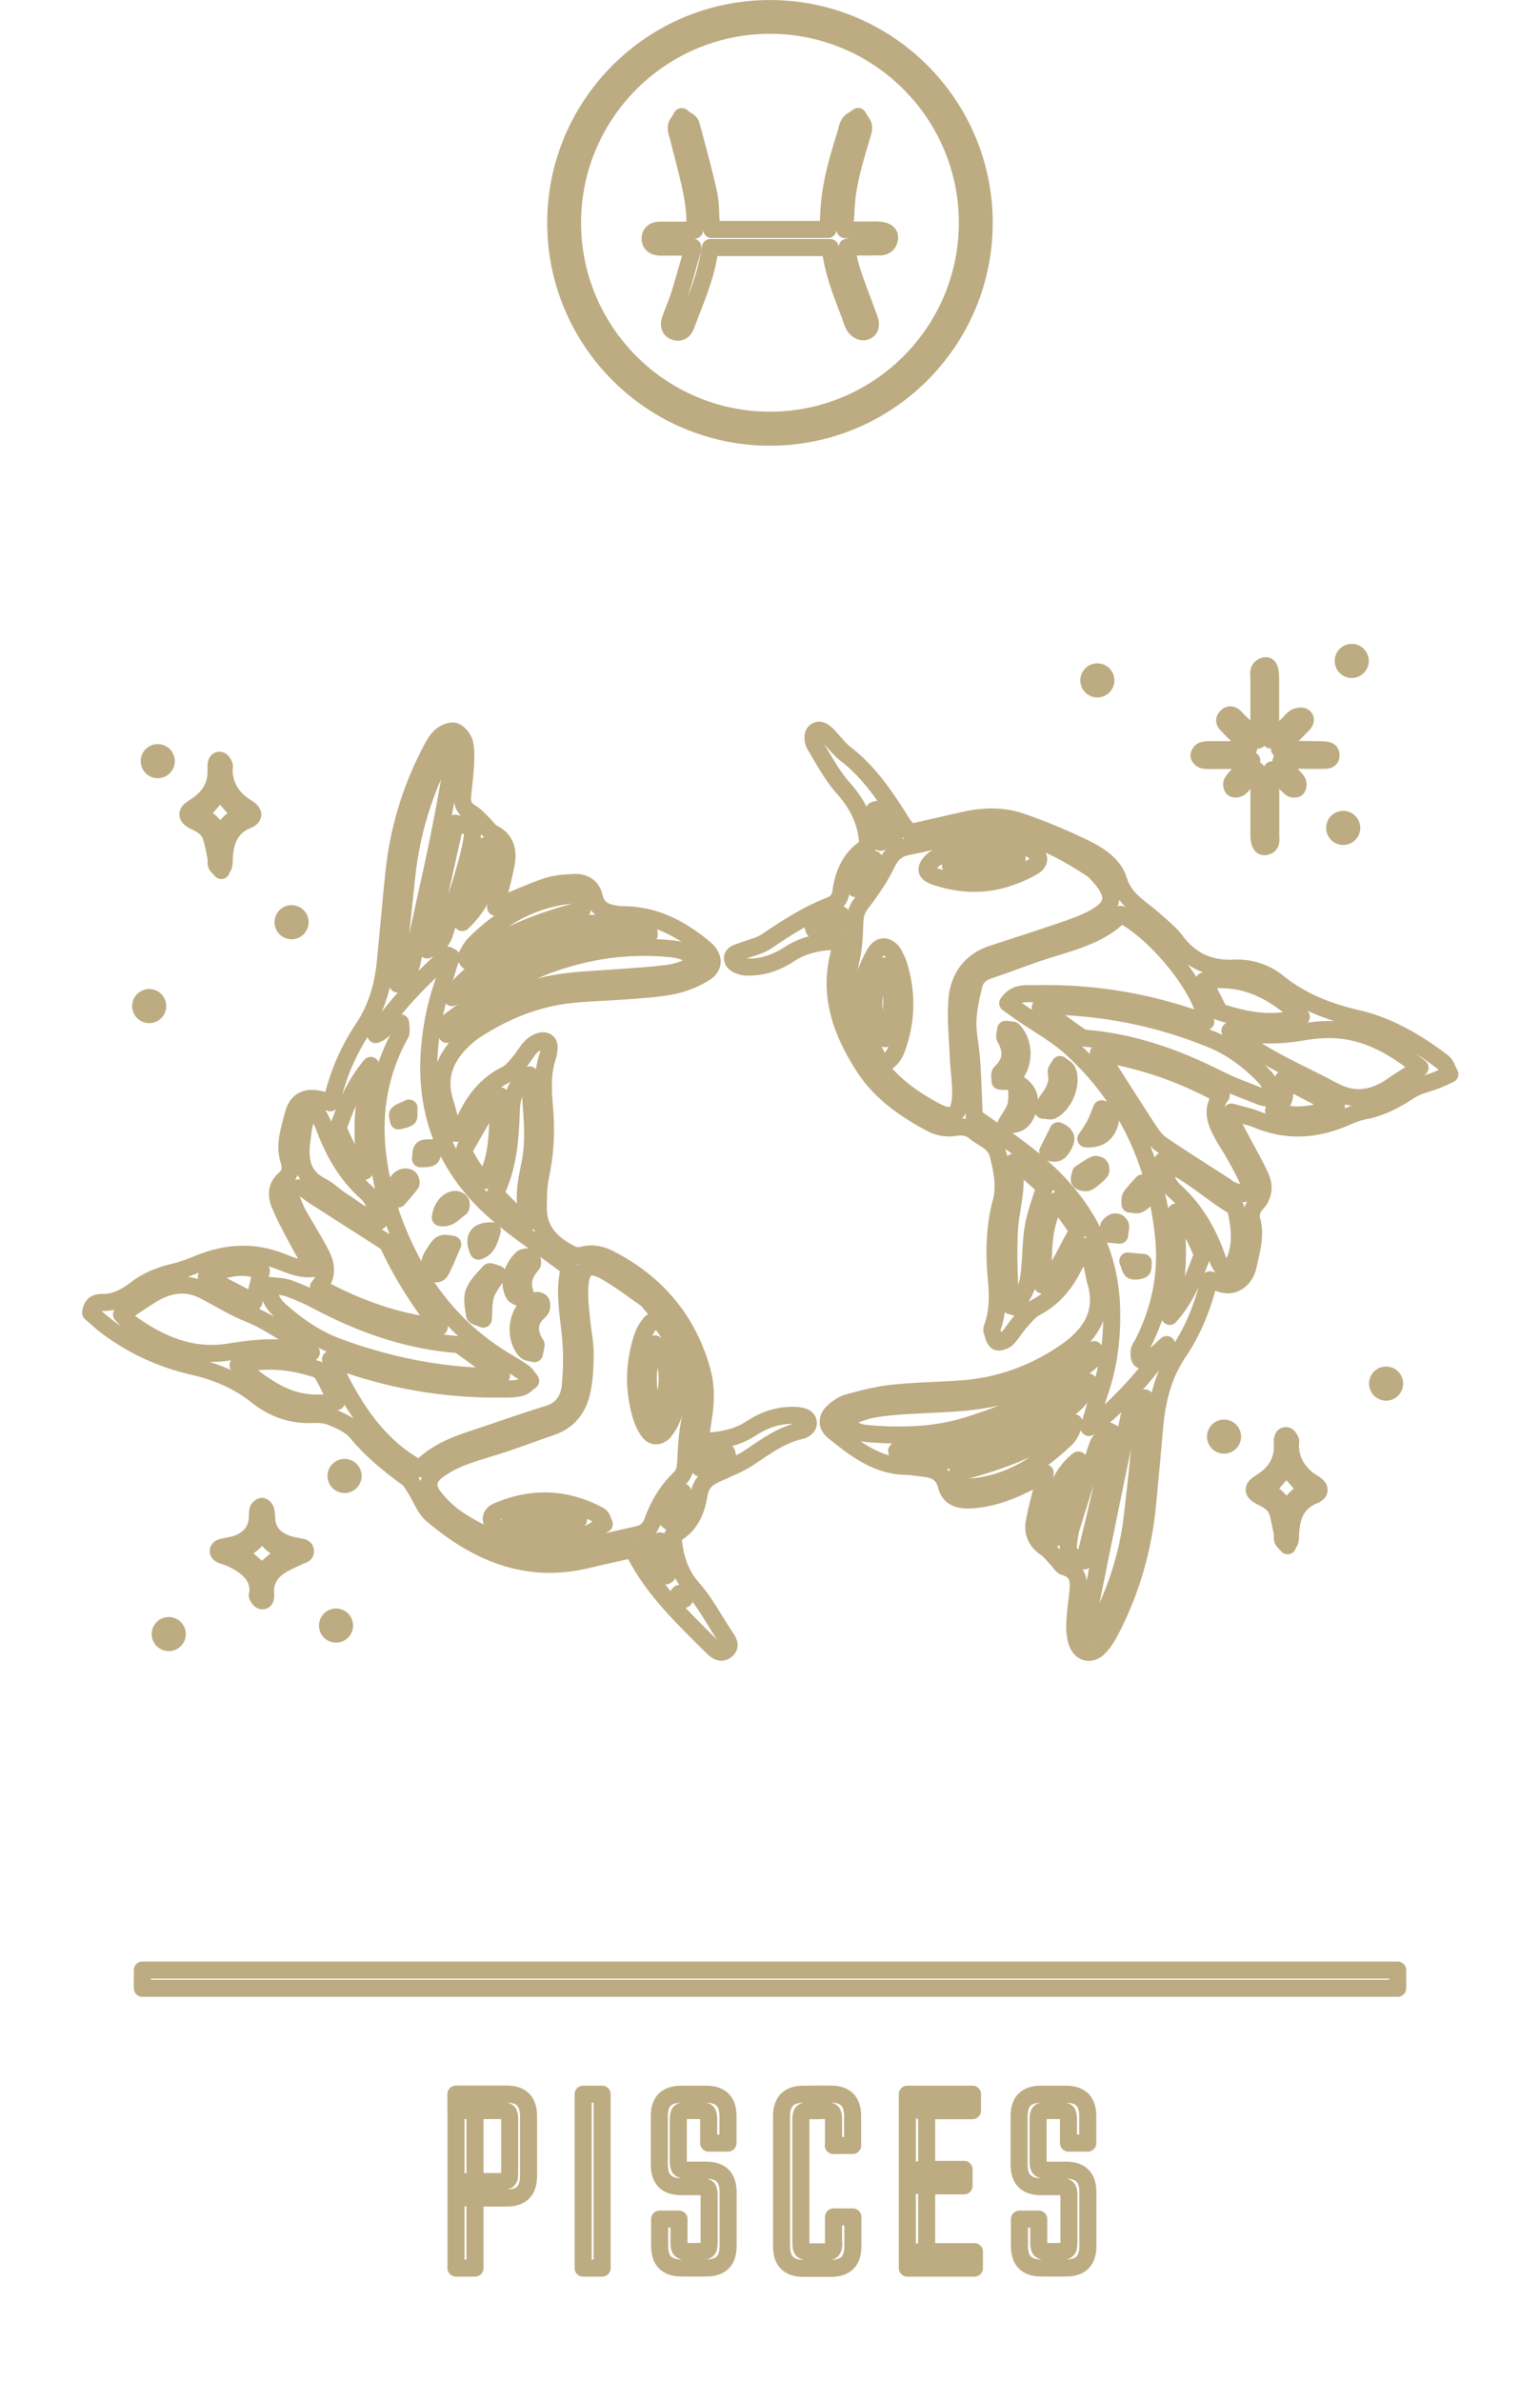 <svg xmlns="http://www.w3.org/2000/svg" id="sign-svg" viewBox="0 0 128.52 198.64" width="128.52" height="198.64" preserveAspectRatio="xMidYMid meet"><g id="sign-glyph" transform="translate(0.000 0.714) scale(0.949)"><path d="M44.82 190.28v-4.72c0-.33-.05-.54-.14-.63s-.3-.14-.63-.14h-3.96v-1.45h4.45c.66 0 1.14.16 1.46.48s.48.81.48 1.46v5.26c0 .66-.16 1.14-.48 1.46s-.81.48-1.46.48H41.1v-1.45h2.95q.495 0 .63-.15c.135-.15.14-.3.14-.61Zm-4.72-6.93h1.67v15.29H40.1zm11.18 0h1.67v15.29h-1.67zm11.08 13.07v-4.18c0-.33-.05-.54-.14-.63s-.3-.13-.63-.13h-1.67c-.66 0-1.14-.16-1.46-.48s-.48-.81-.48-1.46v-4.25c0-.65.16-1.14.48-1.46s.81-.48 1.46-.48h2.16c.66 0 1.14.16 1.46.48s.48.81.48 1.46v2.36h-1.7v-2.09c0-.33-.05-.54-.14-.63s-.3-.14-.63-.14h-1.13c-.31 0-.52.04-.62.14q-.15.135-.15.63v3.71c0 .31.05.52.15.61.1.1.3.15.62.15h1.67c.66 0 1.14.16 1.46.48s.48.81.48 1.46v4.72c0 .66-.16 1.14-.48 1.46s-.81.48-1.46.48h-2.14c-.66 0-1.14-.16-1.46-.48s-.48-.81-.48-1.46v-2.36h1.7v2.09c0 .31.05.52.15.61.1.1.3.15.61.15h1.11q.495 0 .63-.15c.135-.15.14-.3.14-.61Zm8.07-10.86v10.89c0 .31.05.52.15.61.1.1.3.15.61.15h.71v1.45h-1.23c-.66 0-1.14-.16-1.46-.48s-.48-.81-.48-1.46v-11.43c0-.65.16-1.14.48-1.46s.81-.48 1.46-.48h1.4v1.45h-.88c-.31 0-.52.04-.61.14q-.15.135-.15.63Zm2.87 2.31v-2.31c0-.33-.05-.54-.14-.63s-.3-.14-.63-.14h-.84v-1.45h1.35c.66 0 1.14.16 1.46.48s.48.81.48 1.46v2.58h-1.7Zm0 8.58v-2.31H75v2.58c0 .66-.16 1.14-.48 1.46s-.81.48-1.46.48h-1.35v-1.45h.84q.495 0 .63-.15c.09-.1.14-.3.14-.61Zm6.49-13.1h1.7v15.29h-1.7zm5.73 0v1.45h-4.65v-1.45zm-.74 6.61v1.45h-3.91v-1.45zm.91 7.23v1.45h-4.82v-1.45zm8.31-.77v-4.18c0-.33-.05-.54-.14-.63s-.3-.13-.63-.13h-1.67c-.66 0-1.14-.16-1.46-.48s-.48-.81-.48-1.46v-4.25c0-.65.16-1.14.48-1.46s.81-.48 1.46-.48h2.16c.66 0 1.14.16 1.46.48s.48.81.48 1.46v2.36h-1.7v-2.09c0-.33-.05-.54-.14-.63s-.3-.14-.63-.14h-1.13c-.31 0-.52.04-.62.14q-.15.135-.15.63v3.71c0 .31.05.52.15.61.1.1.3.15.62.15h1.67c.66 0 1.14.16 1.46.48s.48.81.48 1.46v4.72c0 .66-.16 1.14-.48 1.46s-.81.48-1.46.48h-2.14c-.66 0-1.14-.16-1.46-.48s-.48-.81-.48-1.46v-2.36h1.7v2.09c0 .31.05.52.15.61.1.1.3.15.61.15h1.11q.495 0 .63-.15c.135-.15.14-.3.14-.61Z" class="st0" fill="none" stroke="#BDAC82" stroke-width="1.5" stroke-linecap="round" stroke-linejoin="round"/><path d="M67.71 37.68c-10.39 0-18.84-8.45-18.84-18.84S57.32 0 67.71 0s18.84 8.45 18.84 18.84-8.45 18.84-18.84 18.84m0-36.21c-9.57 0-17.36 7.79-17.36 17.36s7.79 17.36 17.36 17.36 17.36-7.79 17.36-17.36S77.28 1.47 67.71 1.47" class="st1" fill="none" stroke="#BDAC82" stroke-width="1.5" stroke-linecap="round" stroke-linejoin="round"/><path d="M76.9 19.47h-2.04c-.17 0-.34-.02-.53-.04h-.02l.03-.62c.03-.63.06-1.24.11-1.84.16-1.81.69-3.58 1.2-5.3l.13-.43c.08-.24.16-.5.17-.77 0-.22-.12-.4-.23-.55-.03-.04-.07-.09-.09-.13l-.17-.3-.28.21s-.08.06-.13.08c-.14.08-.31.18-.4.36-.11.2-.16.41-.21.61l-.06.24c-.67 2.15-1.35 4.37-1.48 6.75l-.09 1.68H62.58v-.02c-.01-.22-.02-.43-.04-.63-.02-.25-.03-.5-.04-.75-.02-.59-.05-1.19-.18-1.78-.41-1.83-.91-3.68-1.39-5.46l-.15-.55c-.06-.22-.26-.34-.42-.43-.05-.03-.1-.06-.13-.09l-.28-.21-.17.31s-.06.09-.09.13c-.1.14-.22.32-.22.53 0 .24.06.45.13.66l.06.22c.12.5.25.99.38 1.49.29 1.12.6 2.29.81 3.44.16.85.33 1.97.23 3.2h-3.01c-.32 0-.55.08-.71.24-.09.09-.19.25-.19.51 0 .21.1.72.9.74h2.85c0 .12 0 .2-.03.27l-.15.54c-.32 1.12-.63 2.25-.98 3.36-.13.43-.3.84-.46 1.26-.12.3-.23.6-.34.9-.26.74.12 1.01.38 1.1a.72.72 0 0 0 .55-.01c.26-.12.39-.39.46-.59.18-.49.37-.98.56-1.47.53-1.37 1.08-2.79 1.36-4.28l.2-1.04H73c.23 2.01.93 3.81 1.6 5.56l.14.37c.04.09.07.19.1.29.08.24.16.48.3.71s.52.53.85.47c.19-.02.35-.12.45-.27.12-.19.14-.45.05-.72-.06-.2-.14-.39-.21-.59l-.43-1.16c-.29-.78-.58-1.56-.85-2.35-.29-.86-.45-1.61-.5-2.34.15 0 .27-.02.4-.02h.66c.43 0 .86 0 1.29-.01.07-.01.15 0 .23 0 .33.02.95.07 1.13-.65.06-.24-.01-.4-.09-.5-.18-.24-.54-.33-1.24-.34ZM12.52 172.44h110.39v1.6H12.52z" class="st0" fill="none" stroke="#BDAC82" stroke-width="1.5" stroke-linecap="round" stroke-linejoin="round"/><path d="M108.02 97.27c.37.72.74 1.44 1.12 2.15.57 1.09 1.2 2.15 1.7 3.26.38.85.33 1.69-.41 2.45-.28.29-.48.93-.37 1.3.43 1.42-.02 2.74-.29 4.07-.22 1.07-1.05 1.78-1.93 1.69-.46-.04-.91-.26-1.44-.43-.08.23-.17.45-.23.67-.54 2.01-1.34 3.93-2.5 5.65-1.35 1.99-1.91 4.18-2.12 6.52-.21 2.35-.42 4.71-.65 7.06-.38 3.76-1.4 7.34-3.12 10.71-.31.61-.66 1.23-1.13 1.71-.72.73-1.64.49-1.95-.49-.16-.5-.2-1.07-.18-1.6.03-.83.14-1.67.24-2.5.13-1.08.22-2.1-1.15-2.5-.24-.07-.41-.41-.61-.62-.33-.34-.62-.75-1.01-1.02-.83-.56-1.21-1.33-1.04-2.27.19-1.11.51-2.2.77-3.3.07-.3.11-.61.19-1.05-.63.36-1.09.64-1.57.88-1.59.81-3.25 1.42-5.06 1.5-.96.04-1.81-.22-2.06-1.27-.26-1.05-.98-1.4-1.93-1.51-.54-.06-1.08-.16-1.62-.17-2.6-.06-4.5-1.56-6.38-3.08-.59-.48-.61-1.14-.07-1.67.38-.37.86-.71 1.36-.85 1.27-.35 2.57-.69 3.88-.83 2.05-.22 4.13-.24 6.19-.39 3.26-.25 6.26-1.34 8.95-3.17 2.16-1.47 3.6-3.37 2.76-6.23-.15-.52-.21-1.06-.36-1.58-.13-.43-.34-.83-.63-1.54-.49.91-.8 1.51-1.12 2.11-.74 1.37-1.72 2.49-3.13 3.24-.54.28-.96.8-1.38 1.27-.43.47-.74 1.05-1.19 1.5-.2.2-.73.37-.88.25-.25-.2-.33-.62-.44-.96-.04-.12.04-.29.09-.43.45-1.34.43-2.71.3-4.09-.21-2.27-.18-4.52.41-6.75.38-1.43.1-2.82-.26-4.22-.29-1.12-1.33-1.38-2.06-1.99-.51-.42-1.07-.5-1.77-.38-.63.11-1.41-.02-1.98-.32-2.37-1.25-4.55-2.76-6.03-5.08-1.88-2.95-3.06-6.07-2.2-9.65.1-.41.09-.85.14-1.33-1.68.01-3.15.28-4.47 1.15-1.18.77-2.49 1.21-3.91 1.11-.37-.03-.93-.28-1.03-.56-.21-.56.38-.68.79-.83.73-.28 1.55-.44 2.18-.87 1.76-1.19 3.52-2.33 5.51-3.11.5-.19.92-.53 1-1.17.22-1.72.9-3.19 2.37-4.04-.04-2.1-.86-3.68-2.16-5.15-1-1.13-1.73-2.51-2.51-3.81-.16-.27-.2-.84-.03-1.05.36-.43.8-.15 1.13.18.55.56 1.02 1.22 1.64 1.7 2.11 1.63 3.54 3.81 4.93 6.02.2.32.48.59.72.88 1.63-.37 3.16-.72 4.7-1.07 1.71-.39 3.45-.45 5.11.13 1.85.64 3.67 1.4 5.44 2.25 1.29.62 2.67 1.5 3.08 2.85.54 1.78 1.98 2.46 3.15 3.52.66.59 1.37 1.15 1.9 1.85 1.29 1.73 2.97 2.49 5.11 2.39a5.63 5.63 0 0 1 3.86 1.25c2.05 1.65 4.39 2.57 6.92 3.16 2.83.65 5.29 2.1 7.58 3.85.3.23.42.7.62 1.06-.38.17-.75.36-1.13.51-.81.32-1.71.49-2.42.96-1.25.82-2.53 1.5-4.02 1.77-.57.11-1.13.35-1.67.58-2.51 1.08-5.03 1.26-7.6.21-.76-.31-1.57-.47-2.36-.7-.08.08-.16.16-.23.24ZM90.83 86.61c4.67-.13 9.22.53 13.66 1.99.47.15.93.3 1.4.45.04.01.1 0 .15 0-.14-2.58-4.19-7.72-7.46-9.42-1.85 1.88-4.37 2.43-6.8 3.22-1.64.53-3.23 1.17-4.87 1.71-.69.23-1.12.68-1.27 1.31-.25 1.04-.49 2.11-.52 3.18-.03 1.12.25 2.25.32 3.37.11 1.56.15 3.12.24 5.02.57.39 1.44 1 2.32 1.61 2.23 1.54 4.34 3.2 6.07 5.34 2.31 2.86 3.56 6.09 3.68 9.76.08 2.53-.2 5.01-1.02 7.42-.34 1-.62 2.03-.97 3.17 1.67-.91 5.41-4.89 6.84-7.29-.62.55-1.03.97-1.5 1.29-.2.13-.61.17-.79.04-.15-.11-.16-.51-.13-.76.03-.23.21-.44.32-.66 1.51-2.97 2.17-6.12 1.82-9.43-.68-6.56-3.28-12.22-8.24-16.66-1.27-1.14-2.81-1.97-4.23-2.95-.39-.27-.77-.55-1.23-.88.69-.97 1.49-.82 2.19-.84Zm-6.32-13.98c-1.58.36-3.16.74-4.75 1.06-.9.18-1.38.66-1.79 1.5-.59 1.22-1.38 2.37-2.21 3.45-.39.51-.55.98-.58 1.59-.05 1.08-.06 2.18-.31 3.23-.74 3.16.21 5.92 1.81 8.57 1.34 2.22 3.35 3.71 5.59 4.9 1.44.77 2.12.39 2.2-1.27.06-1.12-.14-2.25-.19-3.38-.07-1.67-.25-3.34-.14-5 .13-2.01 1.14-3.53 3.18-4.19 1.78-.58 3.56-1.15 5.32-1.75 1.12-.38 2.26-.73 3.3-1.26 2.21-1.11 2.35-2.23.21-4.34-3.23-2.13-6.98-4.2-11.65-3.13Zm12.09 19.2c.44.62.69.96.92 1.32 1.16 1.81 2.31 3.63 3.49 5.43.31.47.67.97 1.12 1.28 1.86 1.26 3.77 2.46 5.66 3.68.16.11.31.26.49.32.39.14.92.44 1.18.29.58-.32.36-.95.14-1.44-.31-.67-.67-1.31-1.03-1.95-.31-.56-.67-1.09-.98-1.64-.64-1.13-1.17-2.28-.19-3.59-3.38-1.84-6.83-3.08-10.81-3.7Zm20.71 3.33c1.79.97 3.5.67 5.13-.46.75-.52 1.54-1 2.44-1.59-2.56-2.07-5.22-3.5-8.5-3.34-.73.03-1.47.14-2.2.26-2.01.31-4.01.27-6.02-.17 2.75 2.35 6.06 3.63 9.15 5.31Zm-22.3-4.79c.22.15.56.17.85.19 3.98.39 7.66 1.71 11.21 3.5 1.22.62 2.52 1.08 3.8 1.59.27.11.57.12.83.17.3-1.08-.22-1.64-.73-2.15-1.26-1.26-2.69-2.32-4.34-3.01-4.6-1.9-9.4-2.87-14.38-2.97-.14 0-.28.05-.77.13 1.31.95 2.41 1.78 3.54 2.55Zm-2.88 29.99c-2.39 1.36-5.01 1.99-7.73 2.2-1.71.13-3.43.17-5.15.29-.93.07-1.87.15-2.77.35-.78.17-1.52.53-2.42.85.67.83 1.35 1.15 2.16 1.22 2.96.25 5.89.2 8.76-.67 3.88-1.19 7.51-2.87 10.69-5.45.53-.43.54-.43.54-1.26-1.35.82-2.69 1.68-4.08 2.46Zm4.66 21.37c1.41-2.84 2.38-5.83 2.76-8.98.42-3.46.74-6.93 1.13-10.61-.72.4-1.22.78-1.36 1.47-1.19 5.73-2.37 11.46-3.52 17.19-.14.69-.08 1.42-.12 2.13.11.04.23.07.34.11.26-.43.55-.85.77-1.3Zm6.51-37.78c1.8 1.62 2.96 3.65 3.75 5.92.15.43.44.81.81 1.48 1.5-2.04 1.21-3.96.79-5.96-2.12-1.21-3.9-3.03-6.41-4.08.17 1.1.31 1.97 1.06 2.64m-13.01 8.33c.2-.54.22-1.16.28-1.74.11-1.17.1-2.37.31-3.52.2-1.1.62-2.17.99-3.43-.8-.71-1.66-1.47-2.52-2.24-.09.03-.19.06-.28.1.54 2-.17 3.89-.29 5.82-.15 2.24.02 4.5.05 6.75l.48.15c.34-.62.75-1.22 1-1.88Zm-7.12 15.34c.28.05.59-.03.87-.09 3.27-.78 6.41-1.89 9.17-3.87.97-.7 2.04-1.36 2.52-2.91-5.3 3.44-10.68 5.92-16.88 6.05 1.44.28 2.87.57 4.32.83Zm24.06-39.42c3.01.98 5.03 1.1 7.21.44-2.36-2.21-5-3.7-8.57-3.16.46.93.92 1.83 1.36 2.71Zm-9.4 37.01c-.11-.05-.22-.11-.32-.16-.34.43-.84.81-1 1.3-.81 2.37-1.54 4.77-2.29 7.17-.1.33-.15.67-.2 1.01-.19 1.31-.15 1.37 1.33 1.94.94-3.81 1.85-7.5 2.49-11.25Zm-12.16 4.74c2.04-.23 3.89-.99 5.56-2.15.88-.61 1.7-1.31 2.49-2.05.37-.34.58-.85.75-1.42-3.14 2.1-6.55 3.48-10.25 4.37.3 1.25.4 1.36 1.46 1.24Zm9.15-22.48c-.61-.86-1.19-1.69-1.89-2.68-1.47 2.46-1.07 4.99-1.25 7.43 1.56-1.25 2.03-3.13 3.14-4.75m8.7 2.96c-.08 1.45-.4 2.89-.65 4.54 1.44-1.63 2.12-3.42 2.79-5.2.06-.16.02-.39-.06-.56-.52-1.21-1.06-2.41-2.19-3.41.05 1.69.19 3.17.11 4.63m9.35-16.32c.12 1.07.39 2.04-.87 2.78 1.99.69 3.58.34 5.53-.35-1.72-.9-3.12-1.63-4.66-2.43M94.83 127.6c-1.32.96-2.47 3.33-2.67 5.37q-.07.69.64 1.48c.7-2.34 1.35-4.54 2.03-6.85M78.64 72.79c-.53-.84-1.02-1.62-1.5-2.39-.08.02-.17.04-.25.07.16.88.33 1.76.53 2.83.52-.21.82-.34 1.23-.51Zm-4.71 7.96c0-.33.02-.64.03-1.09l-2.44 1.11.07.2c.75-.07 1.51-.15 2.34-.23Zm2.94-5.95c-1.06.64-1.38 1.43-1.65 2.56.97-.7 1.33-1.47 1.65-2.56" class="st1" fill="none" stroke="#BDAC82" stroke-width="1.5" stroke-linecap="round" stroke-linejoin="round"/><path d="M89.08 89.81c-.13-.02-.39-.05-.64-.08-.02.26-.15.58-.05.77.64 1.13.59 2.12-.4 3.04-.13.12-.04.5-.05.75.22 0 .49.08.67-.01 1.43-.78 1.74-3.17.47-4.47m2.65 7.03c.36.02.62.12.79.04 1.06-.54 1.79-2.31 1.38-3.44-.09-.25-.45-.41-.68-.61-.12.23-.38.5-.34.69.22.98-.22 1.71-.76 2.44-.16.21-.22.49-.39.89Zm-2.34-2.42c0 .79.1 1.43-.05 2.01-.15.56-.56 1.06-.88 1.63 1.04.19 1.6-.22 1.95-1.27.33-.97.03-1.81-1.02-2.37m6.11 4.94c1.1.09 1.77-.38 2.08-1.31.2-.62.14-1.14-.71-1.33-.2.5-.37.98-.6 1.43-.2.39-.47.74-.78 1.21Zm-.47 3.04c-.03.17-.19.52-.08.65.13.15.56.23.73.13.4-.23.76-.57 1.08-.91.09-.09.06-.4-.03-.51s-.37-.18-.5-.12c-.39.19-.74.45-1.21.75Zm5.43.85c-.41.46-.76.8-1.02 1.19-.11.16-.05.44-.07.66.26.01.58.13.79.02.75-.39.86-.94.31-1.87Zm-7.41-4.6c-.32.64-.61 1.21-.91 1.82.87.43 1.15-.09 1.4-.53.24-.43.42-.91-.49-1.29m5.41 9.17c.03-.4.16-.74.04-.91-.3-.44-.71-.22-.96.09-.13.16-.07.49-.09.74.31.03.61.06 1.01.09Zm.72 2.28c.18.44.23.8.38.85.26.08.62.03.87-.09.11-.05.08-.41.11-.63-.29-.03-.59-.05-1.36-.12ZM78.66 83.22c.13.26.27.52.36.8.77 2.47.74 4.92-.14 7.36-.08.23-.18.46-.32.66-.5.74-1.04.79-1.46.02-.49-.9-.91-1.86-1.18-2.84-.6-2.15-.09-4.18.97-6.09.43-.77 1-.84 1.53-.28.07.11.17.23.23.36Zm-.82 7.34c.77-2.13.8-4.27-.06-6.39-1.2 2.16-1.31 4.29.06 6.39m4.48-15.9c2.48-1.55 5.13-1.78 7.9-.95.23.07.45.19.65.34.62.47.64 1.01-.02 1.39-.63.37-1.31.67-2 .91-2.21.79-4.43.7-6.62-.05-.85-.29-.92-.69-.3-1.34.09-.07.23-.21.4-.31Zm1.26.69c1.99.7 3.86.53 5.87-.63-1.98-.5-3.93-.57-5.87.63m-40 3.65c1.54-.64 2.96-1.29 4.42-1.8.77-.27 1.64-.33 2.47-.37.87-.05 1.58.35 1.78 1.24.24 1.07.97 1.4 1.91 1.53.15.02.29.06.44.06 2.87-.05 5.22 1.17 7.36 2.96.84.7.94 1.59 0 2.17-.82.51-1.77.9-2.71 1.1-1.34.28-2.73.35-4.1.46-1.52.12-3.05.15-4.57.29-3.1.27-5.93 1.36-8.54 3.02-.29.18-.58.38-.84.6-1.83 1.54-2.84 3.37-2.08 5.84.28.91.5 1.84.74 2.76.11 0 .22.01.33.02.28-.5.6-.98.85-1.49.78-1.59 1.84-2.88 3.47-3.68.46-.22.81-.69 1.16-1.09.39-.44.66-1 1.08-1.4.28-.27.77-.53 1.11-.47.56.1.43.67.37 1.11 0 .05-.02.1-.03.14-.56 1.58-.44 3.2-.3 4.82.16 1.98.05 3.92-.37 5.87-.19.9-.19 1.85-.19 2.78 0 2.03 1.27 3.21 2.94 4.04.27.14.67.15.97.07.87-.23 1.66-.04 2.42.36 4.1 2.13 6.84 5.38 8.08 9.86.37 1.36.33 2.73.11 4.1-.11.67-.19 1.34-.29 2.07 1.69-.05 3.17-.28 4.5-1.16 1.09-.72 2.29-1.14 3.61-1.14.34 0 .7.02 1.01.14.49.2.53.75.1 1.04-.12.08-.27.14-.41.17-1.67.39-3.02 1.37-4.41 2.31-.92.63-2 1.03-3.03 1.51-.81.37-1.32.84-1.47 1.82-.24 1.48-.83 2.84-2.31 3.55.17 1.73.51 3.27 1.72 4.63 1.13 1.27 1.93 2.84 2.89 4.27.25.38.57.79.14 1.18-.48.43-.92.1-1.28-.26-2.54-2.53-5.16-4.99-6.82-8.25-.04-.08-.14-.13-.32-.29-1.26.28-2.6.57-3.93.89-5.28 1.26-9.66-.65-13.58-3.98-.63-.54-.94-1.46-1.41-2.2-.23-.35-.42-.78-.74-1.01-1.64-1.19-3.18-2.45-4.49-4.03-.52-.63-1.41-1.02-2.21-1.35-.52-.22-1.16-.23-1.75-.21-1.81.06-3.4-.53-4.79-1.64-1.66-1.33-3.53-2.11-5.57-2.58-2.77-.63-5.31-1.79-7.59-3.49-.54-.4-1.03-.87-1.46-1.24.1-.76.51-.91.98-.9 1.16.03 2.1-.48 2.97-1.15 1.04-.8 2.2-1.26 3.47-1.55.71-.16 1.41-.44 2.09-.72 2.38-.97 4.75-1.14 7.19-.19.85.33 1.71.74 2.89.63-.59-1.06-1.13-1.98-1.63-2.93-.48-.91-.97-1.82-1.35-2.78-.31-.77-.26-1.56.45-2.16.54-.45.57-1.02.38-1.61-.45-1.41.04-2.74.37-4.05.38-1.48 1.45-1.79 3.27-1.04.08-.21.18-.41.24-.62.55-2.11 1.42-4.11 2.63-5.91 1.19-1.78 1.75-3.73 1.96-5.81.27-2.69.49-5.39.78-8.08.39-3.56 1.4-6.94 3.01-10.13.29-.57.57-1.17 1.01-1.62.3-.31.9-.59 1.27-.5s.8.62.9 1.03c.16.65.11 1.36.08 2.05-.05.88-.17 1.76-.25 2.65-.06.64.16 1.11.76 1.46.44.26.78.68 1.15 1.04.24.23.43.57.72.71 1.2.58 1.41 1.6 1.2 2.74-.23 1.25-.59 2.48-.92 3.79Zm-3.93 4.36c-.09-.05-.19-.1-.28-.15-2.34 2.11-4.55 4.35-6.33 6.99.24-.08.43-.21.6-.36.22-.19.4-.48.66-.58.28-.11.62-.06.93-.09.02.27.07.55.04.82-.02.18-.17.35-.26.53-1.61 3.1-2.2 6.4-1.84 9.87.26 2.47.87 4.85 1.81 7.13 1.94 4.72 4.92 8.6 9.33 11.29.59.36 1.19.7 1.75 1.1.25.18.41.48.61.73-.3.21-.57.52-.9.6-.52.13-1.07.12-1.61.12-4.57.06-9.02-.63-13.36-2.08-.48-.16-.97-.3-1.74-.53 1.9 4.08 4.02 7.53 7.84 9.62 1.3-1.33 2.82-1.99 4.42-2.52 2.29-.75 4.55-1.58 6.86-2.28 1.29-.39 1.86-1.33 1.97-2.48.14-1.5.16-3.04 0-4.55-.2-1.96-.58-3.89-.07-5.86-.29-.2-.53-.36-.76-.54-2-1.51-4.13-2.88-5.98-4.55-4.03-3.64-5.93-8.23-5.6-13.71.13-2.03.49-4 1.14-5.92.29-.86.53-1.73.79-2.6Zm17.23 30.12c-1.04-.71-2.21-1.62-3.47-2.36-1.63-.95-2.35-.52-2.43 1.38-.04.93.08 1.86.17 2.79.09.98.3 1.95.31 2.93 0 1.07-.05 2.17-.26 3.22-.3 1.53-1.13 2.71-2.69 3.24-1.35.46-2.68.97-4.03 1.42-1.21.41-2.45.73-3.65 1.18-.78.29-1.54.67-2.22 1.14-1.04.72-1.18 1.54-.38 2.51.59.71 1.27 1.39 2.04 1.89 1.86 1.23 3.9 2.12 6.09 2.55 1.09.21 2.27.32 3.36.15 2.13-.33 4.23-.9 6.35-1.36.69-.15 1.09-.52 1.33-1.2.51-1.4 1.26-2.68 2.34-3.71.43-.41.53-.88.56-1.45.06-1.18.11-2.37.34-3.52.85-4.26-1-7.54-3.75-10.8Zm-18.25 2.43c-1.77-2.28-3.27-4.62-4.46-7.17-.11-.24-.4-.41-.64-.56-2.02-1.3-4.05-2.59-6.07-3.89-.47-.3-.94-.93-1.53-.45-.55.45-.19 1.09.04 1.63.11.27.26.53.4.78.57.98 1.16 1.94 1.7 2.93.57 1.03.92 2.09-.06 3.2 3.37 1.86 6.84 3.09 10.61 3.52Zm-27.94-1.11c.29.29.47.52.69.69 2.62 1.91 5.43 3.15 8.79 2.61 1.84-.3 3.7-.53 5.58-.21.47.08.94.15 1.63.26-.3-.3-.41-.46-.56-.55-1.62-1-3.14-2.15-4.95-2.87-1.36-.54-2.62-1.35-3.93-2.02-1.61-.82-3.15-.55-4.62.36-.83.51-1.64 1.08-2.63 1.74Zm33.41 5.41c-1.33-.98-2.45-1.83-3.59-2.64-.18-.13-.47-.14-.71-.16-4.23-.4-8.14-1.8-11.87-3.78-.82-.44-1.68-.82-2.56-1.13-.52-.18-1.1-.17-1.72-.25-.05 1.13.47 1.77 1.11 2.32 1.45 1.27 3.02 2.36 4.84 3.04 4.23 1.58 8.59 2.5 13.11 2.64.38.01.76-.02 1.38-.05Zm17.17-36.39c-.63-.93-1.5-1.11-2.46-1.19-7.28-.64-13.49 1.99-19.15 6.28-.42.32-.67.67-.35 1.28.21-.15.37-.24.52-.36 2.83-2.26 6.02-3.72 9.6-4.23 1.6-.23 3.23-.27 4.85-.4 1.42-.11 2.85-.19 4.26-.36.97-.11 1.9-.4 2.73-1.02M39.81 65.04c-.1-.03-.2-.05-.3-.08-.1.1-.22.18-.29.3-.22.38-.44.77-.64 1.16-1.52 3.12-2.44 6.42-2.81 9.87-.32 2.98-.63 5.96-.94 8.95-.02.16.08.32.13.51.85-.53 1.15-1.22 1.32-2.1.66-3.32 1.45-6.62 2.14-9.94.47-2.26.88-4.53 1.28-6.8.11-.61.07-1.24.1-1.86ZM27.63 96.59c-.39.56-.65.83-.77 1.15-.15.41-.19.86-.25 1.3-.27 1.8-.3 3.49 1.66 4.49.65.33 1.17.89 1.8 1.28 1.01.63 1.91 1.47 3.24 1.81-.27-.97-.32-1.86-1.05-2.5-1.81-1.6-2.95-3.64-3.78-5.88-.18-.48-.46-.91-.85-1.64Zm15.92 7.6c.94.91 1.62 1.83 2.97 2.49-.6-1.94-.25-3.52.08-5.11.53-2.58.02-5.12-.03-7.83-1.34.87-1.57 2.05-1.61 3.23-.08 2.47-.26 4.9-1.41 7.23Zm13.54-22.76-.03-.3c-1.07-.13-2.19-.09-3.19-.43-1.62-.56-3.09-.18-4.58.31-1.3.44-2.59.91-3.85 1.46-1.76.78-3.39 1.78-4.76 3.15-.38.38-.63.89-.93 1.33 5.39-3.28 10.91-5.76 17.34-5.53Zm-36.16 37.84c3.56 2.97 5.41 3.65 8.67 3.2-.38-.76-.73-1.51-1.13-2.24-.13-.24-.34-.52-.57-.6-2.26-.74-4.56-1-6.97-.36m16.63-36.53c1.03-.29 1.41-.91 1.63-1.71.41-1.46.95-2.89 1.39-4.34.34-1.13.67-2.26.88-3.41.23-1.26.1-1.36-1.42-1.66-.83 3.71-1.66 7.42-2.49 11.14Zm13.64-3.5c-.18-1.26-.31-1.4-1.47-1.24-3.19.45-5.81 2-8.04 4.26-.32.32-.5.78-.75 1.18l.21.3c3.02-2.3 6.47-3.59 10.05-4.51Zm-7.22 16.35c-.3.18-.54.24-.63.39-.84 1.38-1.66 2.77-2.45 4.18-.09.17-.06.5.05.68.46.77.85 1.62 1.7 2.19 1.36-2.32.95-4.85 1.33-7.45Zm-11.92 6.62c-.05-1.72-.19-3.19-.11-4.65.09-1.47.4-2.92.65-4.65-1.39 1.66-2.09 3.38-2.74 5.12-.08.21-.08.5 0 .7.53 1.21 1.06 2.42 2.2 3.47Zm-13.91 9.3c1.56.82 2.92 1.53 4.18 2.19.24-1 .45-1.85.66-2.72-1.51-.53-2.94-.42-4.85.53ZM42.66 73.6c-.69 2.31-1.35 4.53-2.01 6.75 1.65-1.56 2.46-3.48 2.69-5.65.05-.45 0-.88-.69-1.1Zm14.15 61.56c.63.96 1.18 1.79 1.73 2.63.05-.03.09-.05.14-.08-.21-.97-.42-1.95-.65-3-.47.17-.77.28-1.22.45m4.72-6.87c.89-.41 1.67-.76 2.44-1.11-.02-.07-.04-.14-.06-.22-.79.09-1.58.17-2.43.26.02.38.03.66.05 1.06Zm-2.92 4.49c.07.07.15.14.22.22 1.05-.89 1.21-1.21 1.23-2.58-.57.92-1.01 1.64-1.45 2.36m1.55 7.07.05-.05-.47-.47-.05.05z" class="st1" fill="none" stroke="#BDAC82" stroke-width="1.5" stroke-linecap="round" stroke-linejoin="round"/><path d="M46.48 113.96c.16-.11.35-.3.57-.37.15-.05.41 0 .51.11s.09.35.06.52c-.02.13-.14.26-.25.35-.86.79-.9 1.68-.37 2.66.05.09.15.17.14.25-.03.26-.09.51-.15.77-.26-.08-.6-.08-.76-.25-.83-.88-.88-2.56-.16-3.55.12-.16.25-.3.41-.5Zm-2.71-2.7c-.4.67-.85 1.21-1.05 1.83-.2.61-.15 1.31-.22 2.12-.34-.15-.75-.23-.77-.37-.09-.65-.27-1.39-.05-1.97.25-.68.86-1.24 1.36-1.81.06-.07.4.1.74.2Zm2.02-1.27s.14-.18.27-.2c.22-.04.52-.09.65.02.12.1.18.5.08.61-.62.71-.94 1.45-.64 2.41.05.15-.18.39-.29.58-.23-.13-.55-.2-.66-.39-.51-.89-.26-2.13.59-3.03m-5.98-1.34c-.37.84-.66 1.58-1.02 2.28-.19.37-.57.41-.81.05-.38-.57-.13-1.09.21-1.6.6-.89.62-.92 1.62-.74Zm-4.8-4c-.42-1.09-.15-1.71.48-1.91.16-.05.41-.02.52.09.11.1.18.4.12.49-.34.46-.74.89-1.11 1.33Zm3.72 1.63c.08-.87.67-1.58 1.32-1.59.16 0 .4.12.47.25s.05.45-.05.51c-.53.36-.95 1-1.75.83Zm4.56 1.17c-.25.82-.4 1.52-1.22 1.79-.52-1.16-.12-1.83 1.22-1.79m-5.05-7.32c-.18.44-.21.78-.38.88-.24.13-.58.08-.88.11.05-.29 0-.69.18-.85.17-.16.57-.09 1.07-.13Zm-2.28-3.47c-.02.45.04.78-.06.85-.24.16-.56.2-.85.28-.03-.21-.16-.53-.06-.62.2-.2.52-.28.98-.51Zm22.44 28.46c-.44.47-1.01.48-1.38-.05-.28-.4-.49-.86-.63-1.32-.7-2.33-.66-4.66.11-6.96.14-.41.36-.82.63-1.15.33-.41.73-.41 1.11.03 1.87 2.22 2 7.08.24 9.34-.03.04-.06.08-.08.12Zm-.67-1.19c1.32-2.56 1.24-4.97-.14-6.54-.8 2.04-.78 4.59.14 6.54m-4.59 9.3c-.56.33-1.05.73-1.62.95-2.36.95-4.71.77-7.03-.17-.31-.13-.62-.3-.88-.53-.58-.52-.55-1.09.15-1.39 3.03-1.29 6.02-1.19 8.94.38.08.04.15.13.21.21.05.08.08.18.23.55m-8.3-.37c2.36 1.1 4.84 1.08 6.03.03-1.94-.72-3.84-.79-6.03-.03m-22.15 6.41c.04-.86-.26-1.53-.87-2.07-.59-.53-1.28-.9-2.03-1.16-.14-.05-.29-.08-.41-.15-.25-.15-.25-.45.02-.57.15-.07.33-.09.5-.13.33-.08.68-.12 1-.24 1.02-.4 1.66-1.11 1.73-2.25.02-.24 0-.5.06-.73.04-.13.23-.29.35-.29.11 0 .29.18.32.31.07.28.08.58.1.87.1 1.16.84 1.78 1.86 2.14.3.1.62.14.93.21.26.06.59.04.61.4.02.32-.31.32-.52.43-.57.28-1.17.52-1.7.86-.88.57-1.37 1.39-1.28 2.48 0 .07.01.15 0 .22 0 .23-.13.42-.35.37-.14-.03-.28-.22-.36-.37-.05-.09 0-.24.02-.32Zm-1.69-3.6c.72.63 1.41 1.23 2.03 1.78l2.03-1.76c-.35-.21-.74-.41-1.08-.68-.35-.29-.64-.65-.96-.98-.75.93-1 1.14-2.02 1.64m92.23-.53c-.24-.28-.4-.39-.43-.52-.06-.21 0-.44-.05-.66-.13-.62-.23-1.25-.43-1.85-.18-.53-.62-.87-1.11-1.13-.2-.1-.4-.19-.58-.31-.44-.29-.45-.61-.02-.92.32-.23.66-.43.95-.69.79-.7 1.23-1.58 1.21-2.66v-.52c.02-.24.11-.48.39-.41.13.03.25.25.32.4.05.1 0 .24 0 .36-.01 1.39.62 2.44 1.74 3.23.12.08.25.15.37.23.55.37.56.77-.06 1.02-1.56.65-1.98 1.92-2.04 3.44 0 .17 0 .35-.04.51-.03.13-.12.26-.23.47Zm-.15-3.05c.33-.45.56-.83.87-1.13.29-.3.66-.52.93-.72-.63-.72-1.22-1.39-1.75-2-.57.65-1.16 1.32-1.78 2.02.74.4 1.39.94 1.73 1.83m-.46-65.76c.35.37.71.75 1.06 1.13.16.18.36.35.44.56.06.15.03.44-.08.54-.1.09-.42.07-.53-.03-.39-.34-.73-.73-1.1-1.1-.14-.14-.3-.27-.55-.5-.05.33-.11.54-.11.75v4.98c0 .39.12.89-.45 1.01-.38.08-.58-.26-.59-1v-4.56c0-.34 0-.67-.19-1.12l-1.05 1.05c-.17.17-.32.39-.52.5-.14.08-.43.1-.53 0-.1-.09-.14-.4-.06-.53.17-.29.43-.54.66-.79.29-.32.59-.63 1.06-1.12h-3.33c-.31 0-.63.03-.93-.04-.16-.03-.37-.24-.38-.39 0-.15.17-.4.32-.44.29-.09.61-.08.92-.08h3.08c.03-.07.05-.15.08-.22-.55-.55-1.1-1.1-1.64-1.66-.28-.29-.76-.61-.33-1.02.42-.41.74.07 1.02.35.54.52 1.07 1.05 1.73 1.71.04-.44.09-.7.09-.96v-4.36c0-.45-.16-1.04.5-1.2.38-.1.53.28.53 1.25v5.26c.69-.44 1.05-.94 1.49-1.34.23-.21.41-.49.67-.64.2-.11.55-.17.72-.07.3.18.16.49-.05.71-.5.52-1.03 1.03-1.54 1.54-.14.14-.26.3-.51.6.95.02 1.73.03 2.51.05.45 0 .9 0 1.35.02.31.02.67.05.67.47 0 .43-.35.45-.67.45-.9 0-1.8 0-2.7-.01h-1c-.02.08-.05.16-.07.24ZM31.05 129a.749.749 0 1 1-1.498.002.749.749 0 0 1 1.498-.002m66.2-69.94a.749.749 0 1 1-1.498.002.749.749 0 0 1 1.498-.002m21.62 12.97a.749.749 0 1 1-1.498.002.749.749 0 0 1 1.498-.002m3.77 48.85a.749.749 0 1 1-1.498.002.749.749 0 0 1 1.498-.002M15.59 142.9a.749.749 0 1 1-1.498.002.749.749 0 0 1 1.498-.002m92.8-17.36a.749.749 0 1 1-1.498.002.749.749 0 0 1 1.498-.002M19.46 75.77c-.24-.28-.4-.39-.43-.52-.06-.21 0-.44-.05-.66-.13-.62-.23-1.25-.43-1.85-.18-.53-.62-.87-1.11-1.13-.2-.1-.4-.19-.58-.31-.44-.29-.45-.61-.02-.92.32-.23.66-.43.95-.69.79-.7 1.23-1.58 1.21-2.66v-.52c.02-.24.11-.48.39-.41.13.03.25.25.32.4.05.1 0 .24 0 .36-.01 1.39.62 2.44 1.74 3.23.12.08.25.15.37.23.55.37.56.77-.06 1.02-1.56.65-1.98 1.92-2.04 3.44 0 .17 0 .35-.04.51-.03.13-.12.26-.23.47Zm-.15-3.06c.33-.45.56-.83.87-1.13.29-.3.66-.52.93-.72-.63-.72-1.22-1.39-1.75-2-.57.65-1.16 1.32-1.78 2.02.74.4 1.39.94 1.73 1.83m7.08 7.61a.749.749 0 1 1-1.498.002.749.749 0 0 1 1.498-.002M14.62 66.16a.749.749 0 1 1-1.498.002.749.749 0 0 1 1.498-.002m-.75 21.53a.749.749 0 1 1-1.498.002.749.749 0 0 1 1.498-.002m105.75-30.34a.749.749 0 1 1-1.498.002.749.749 0 0 1 1.498-.002m-89.32 84.8a.749.749 0 1 1-1.498.002.749.749 0 0 1 1.498-.002" class="st1" fill="none" stroke="#BDAC82" stroke-width="1.5" stroke-linecap="round" stroke-linejoin="round"/></g></svg>